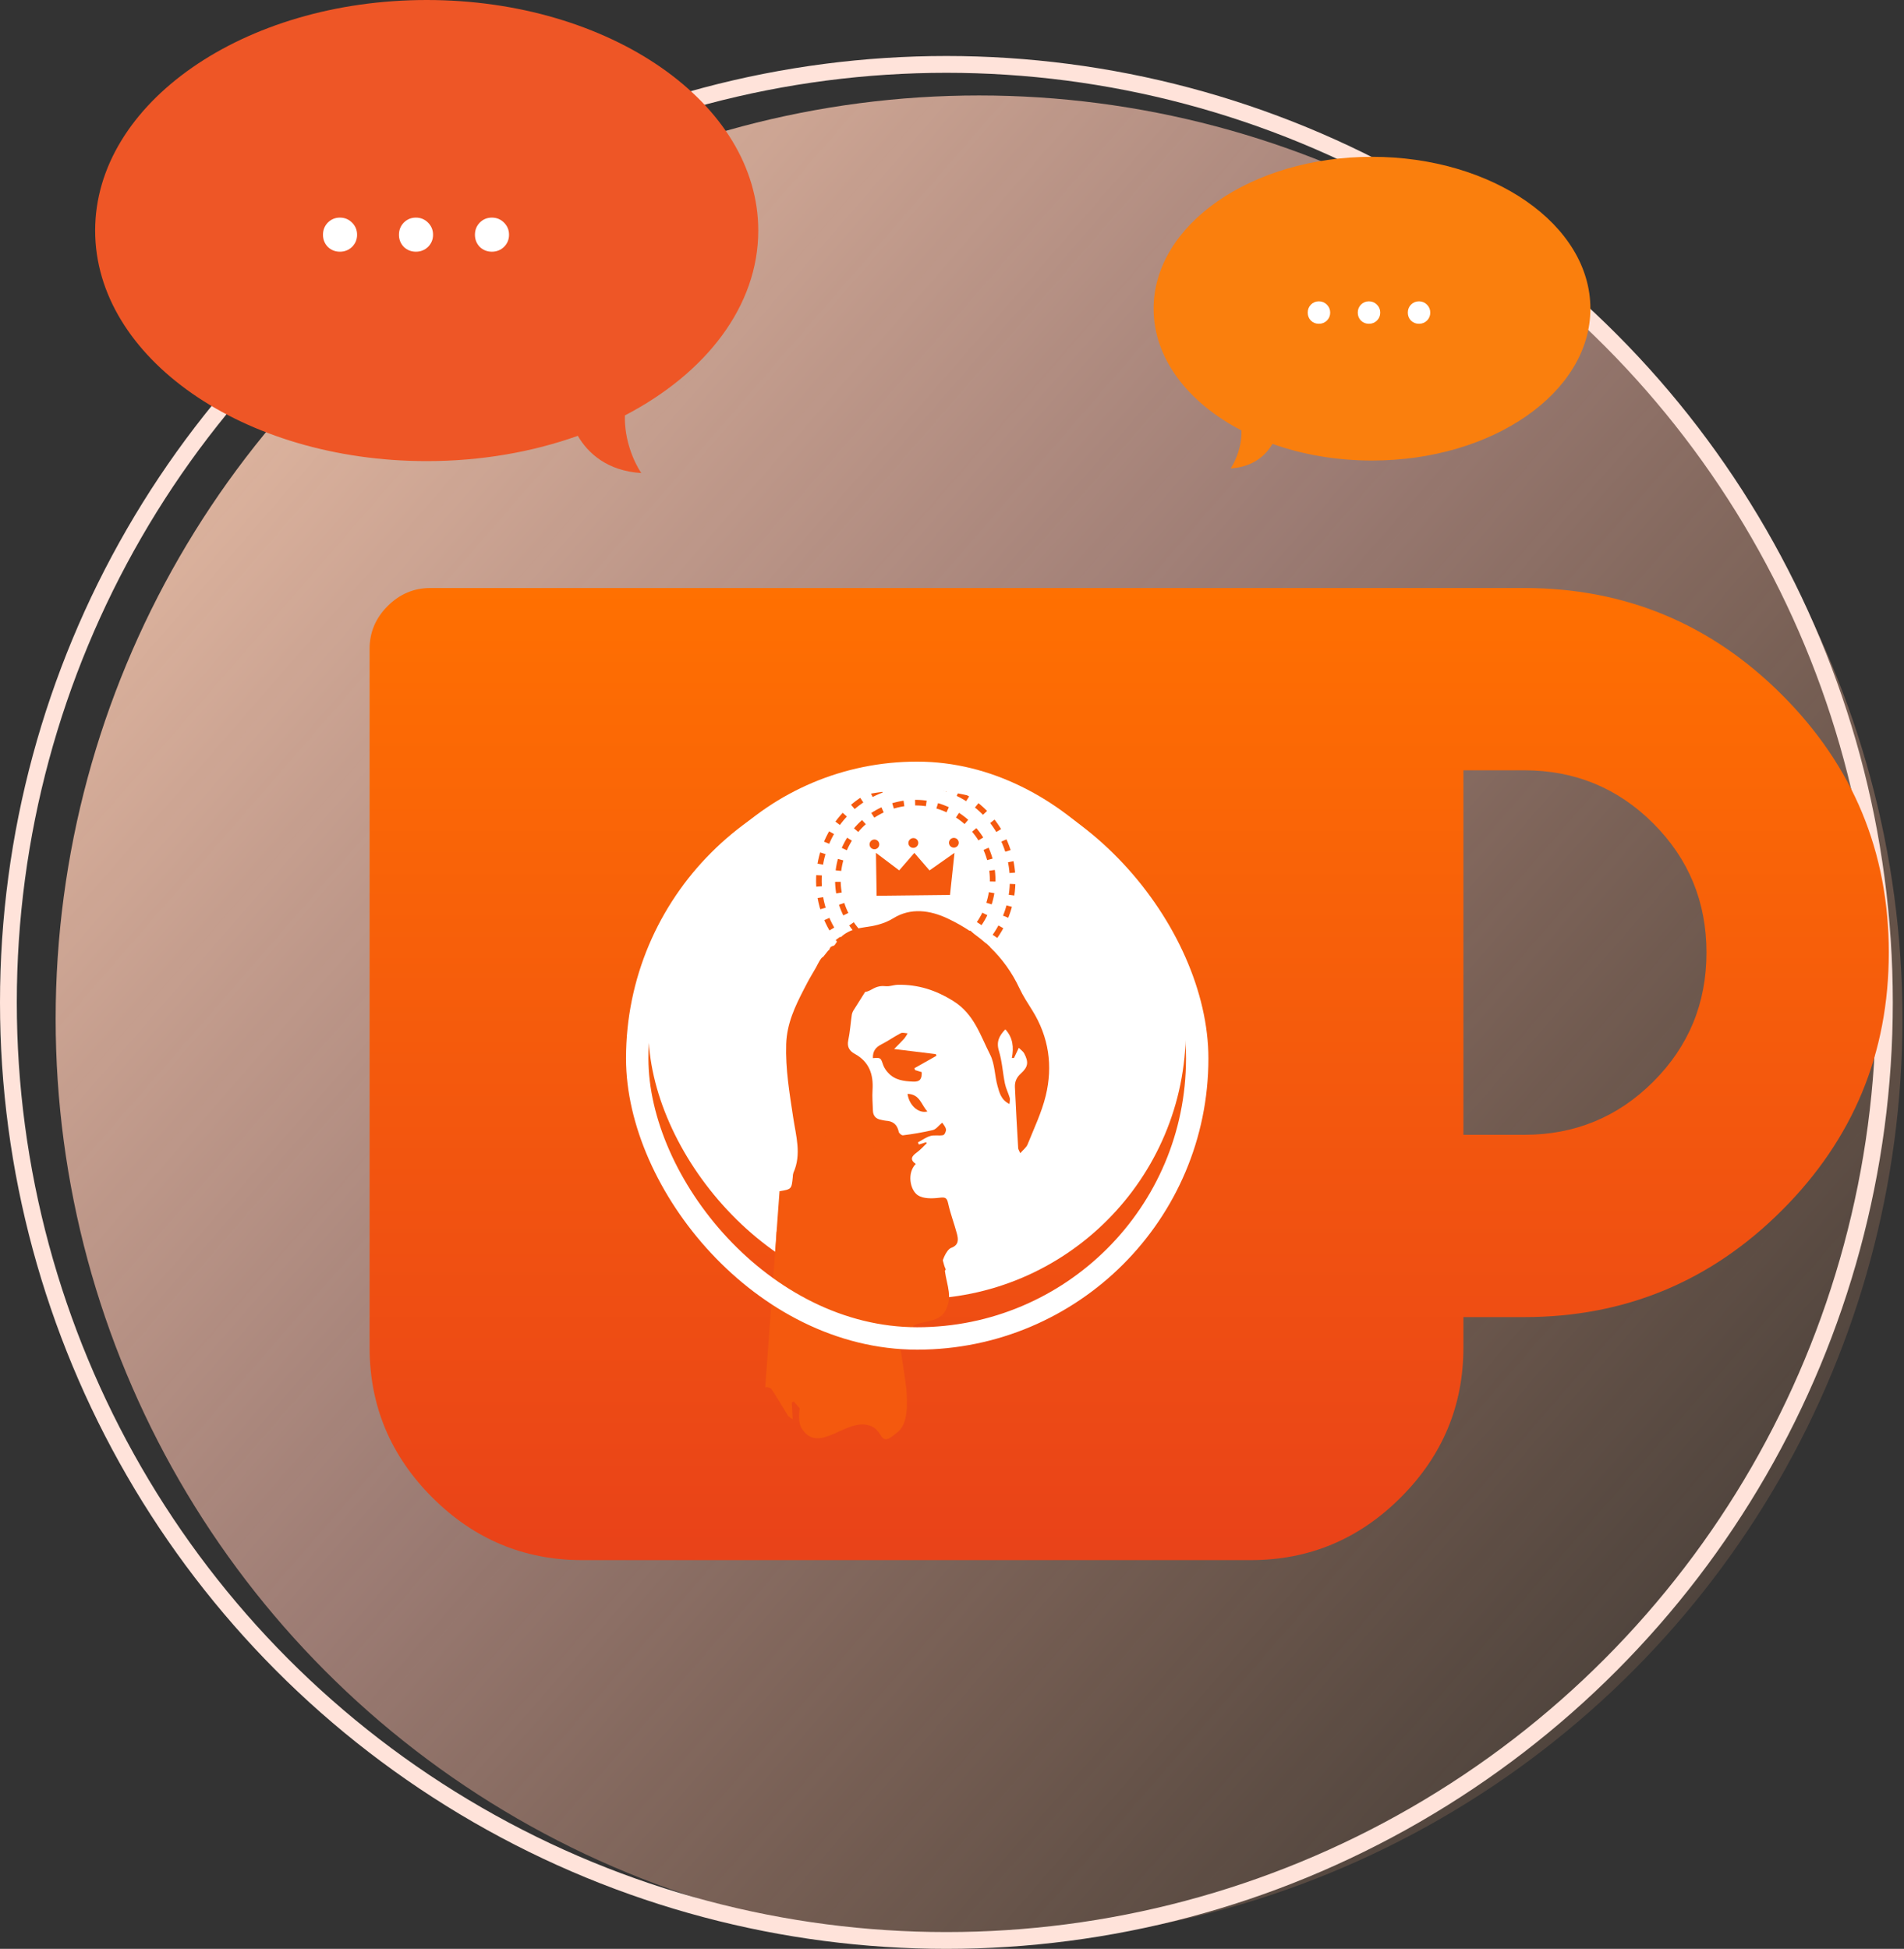 <svg width="340" height="348" viewBox="0 0 340 348" fill="none" xmlns="http://www.w3.org/2000/svg">
<rect x="0" y="0" width="340" height="348" fill="#333333" stroke="none"/>
<circle cx="174.828" cy="181.938" r="164.891" fill="url(#paint0_linear_305_6425)"/>
<circle cx="169" cy="179" r="167.5" stroke="#FFE3DA" stroke-width="3"/>
<path d="M304.728 170.093C304.728 161.053 301.563 153.368 295.233 147.04C288.903 140.711 281.217 137.547 272.174 137.547H261.323V202.64H272.174C281.217 202.64 288.903 199.476 295.233 193.147C301.563 186.819 304.728 179.134 304.728 170.093ZM337.282 170.093C337.282 188.062 330.924 203.403 318.208 216.117C305.491 228.83 290.147 235.187 272.174 235.187H261.323V240.611C261.323 251.008 257.593 259.936 250.133 267.395C242.672 274.853 233.743 278.583 223.344 278.583H103.979C93.58 278.583 84.651 274.853 77.19 267.395C69.73 259.936 66 251.008 66 240.611V115.849C66 112.911 67.074 110.368 69.222 108.221C71.369 106.074 73.912 105 76.851 105H272.174C290.147 105 305.491 111.357 318.208 124.07C330.924 136.784 337.282 152.125 337.282 170.093Z" fill="url(#paint1_linear_305_6425)"/>
<rect x="115.788" y="136" width="95.965" height="95.965" rx="47.983" fill="white"/>
<path d="M156.399 169.034C153.83 167.512 151.822 165.199 150.677 162.441C149.532 159.683 149.312 156.628 150.048 153.734C150.784 150.84 152.438 148.263 154.762 146.388C157.086 144.512 159.955 143.44 162.94 143.332C165.924 143.224 168.863 144.085 171.317 145.787C173.77 147.489 175.607 149.94 176.551 152.773C177.496 155.606 177.497 158.668 176.555 161.502C175.613 164.336 173.778 166.788 171.326 168.492" stroke="#F4590E" stroke-miterlimit="10" stroke-dasharray="2 2"/>
<path d="M153.974 171.666C150.683 169.485 148.236 166.245 147.041 162.482C145.846 158.72 145.974 154.662 147.403 150.982C148.832 147.302 151.477 144.221 154.899 142.252C158.321 140.283 162.313 139.543 166.213 140.156C170.113 140.769 173.686 142.697 176.338 145.621C178.991 148.544 180.564 152.287 180.796 156.228C181.028 160.169 179.906 164.071 177.614 167.286C175.323 170.5 172.001 172.834 168.2 173.901" stroke="#F4590E" stroke-miterlimit="10" stroke-dasharray="2 2"/>
<path d="M138.688 219.928L138.079 230.033L142.459 230.297L143.068 220.192L138.688 219.928Z" fill="#F4590E"/>
<path fill-rule="evenodd" clip-rule="evenodd" d="M139.2 212.713C141.356 212.348 141.354 212.349 141.57 210.156C141.569 209.901 141.608 209.648 141.685 209.406C143.156 206.127 142.14 202.858 141.649 199.592C140.993 195.221 140.241 190.886 140.393 186.407C140.517 182.782 141.963 179.728 143.544 176.666C144.679 174.471 144.496 174.877 145.729 172.734C145.862 172.503 146.58 170.969 146.944 170.895C146.784 171.166 148.184 169.316 147.937 169.735C148.211 169.624 148.523 168.132 148.184 169.316C148.648 168.667 148.784 169.208 149.203 168.531C150.391 166.611 152.131 165.891 154.342 165.584C156.091 165.342 157.836 165.012 159.526 163.966C162.61 162.057 166.056 162.506 169.261 164.028C174.931 166.72 179.354 170.721 182.057 176.5C182.697 177.87 183.548 179.146 184.349 180.437C187.292 185.181 188.039 190.339 186.737 195.668C186.008 198.653 184.645 201.488 183.493 204.361C183.275 204.904 182.713 205.311 182.19 205.92C182.012 205.498 181.832 205.256 181.816 205.003C181.606 201.385 181.401 197.764 181.235 194.142C181.191 193.193 181.502 192.413 182.285 191.704C183.624 190.49 183.699 189.652 182.894 188.106C182.71 187.752 182.323 187.504 181.928 187.106C181.572 187.859 181.319 188.393 181.066 188.926C180.941 188.926 180.815 188.926 180.689 188.926C181.056 187.028 180.889 185.282 179.524 183.806C178.436 184.938 177.876 186.004 178.378 187.653C178.951 189.536 179.056 191.557 179.453 193.5C179.632 194.368 180.057 195.182 180.309 196.039C180.395 196.327 180.287 196.671 180.259 197.135C178.755 196.405 178.467 195.099 178.136 193.936C177.61 192.085 177.66 189.988 176.812 188.328C175.057 184.888 173.969 181.089 170.228 178.749C167.087 176.785 163.951 175.8 160.37 175.846C159.792 175.853 159.218 176.05 158.638 176.101C158.204 176.14 157.758 176.035 157.328 176.087C156.91 176.134 156.503 176.252 156.124 176.435C155.592 176.7 155.104 177.053 154.488 177.122C153.829 178.164 153.162 179.203 152.516 180.253C152.326 180.521 152.191 180.824 152.118 181.145C151.889 182.686 151.793 184.253 151.473 185.773C151.222 186.963 151.723 187.683 152.626 188.177C155.222 189.598 155.993 191.849 155.81 194.642C155.73 195.86 155.838 197.09 155.879 198.314C155.909 199.248 156.402 199.798 157.325 199.961C157.612 200.033 157.902 200.088 158.196 200.125C159.483 200.194 160.23 200.821 160.489 202.111C160.54 202.368 161.013 202.759 161.241 202.728C163.036 202.509 164.819 202.196 166.581 201.792C167.17 201.645 167.631 200.98 168.252 200.468C168.413 200.731 168.821 201.157 168.924 201.647C168.991 201.964 168.671 202.642 168.426 202.695C167.688 202.853 166.86 202.639 166.147 202.843C165.355 203.07 164.649 203.599 163.906 203.997C163.97 204.122 164.034 204.247 164.098 204.372C164.512 204.24 164.925 204.107 165.339 203.975C165.395 204.024 165.45 204.073 165.506 204.122C164.903 204.693 164.353 205.335 163.685 205.816C162.771 206.477 162.445 207.083 163.53 207.838C161.936 209.456 162.503 212.482 163.886 213.421C164.844 214.071 166.452 214.038 167.715 213.88C168.768 213.749 169.081 213.824 169.315 214.897C169.713 216.716 170.393 218.473 170.871 220.277C171.147 221.32 171.238 222.324 169.845 222.832C168.974 223.151 168.01 225.478 168.126 226.402C168.364 228.282 168.573 230.165 168.522 231.912C168.358 232.168 168.048 232.429 168.058 232.678C168.091 233.474 168.243 234.265 168.348 235.058L168.402 234.961C168.003 234.37 167.277 233.781 167.272 233.186C167.26 231.874 166.66 230.941 165.936 229.994C164.944 228.695 163.963 227.388 163.001 226.113C163.024 227.219 163.047 228.321 163.073 229.629C162.301 228.593 162.919 226.969 161.195 226.683C161.219 227.802 161.648 229.041 160.052 229.398C160.486 229.955 160.855 230.426 161.224 230.898C161.168 230.966 161.113 231.035 161.058 231.104C160.763 230.948 160.467 230.792 160.164 230.632C160.007 231.14 159.878 231.656 159.777 232.178C159.672 232.919 159.61 233.567 160.373 234.187C161.556 235.151 162.55 236.347 163.703 237.526C162.318 237.892 162.318 237.892 161.104 239.758C161.503 238.705 161.952 237.646 161.011 236.666C160.865 236.514 160.617 236.334 160.448 236.362C160.341 236.396 160.243 236.455 160.163 236.535C160.084 236.615 160.025 236.713 159.992 236.82C159.783 238.271 159.655 239.734 159.433 241.183C159.287 242.139 159.358 243.181 158.321 243.826C158.003 244.023 157.929 244.608 157.606 245.318C156.651 245.637 156.746 247.006 156.353 248.074C155.912 249.274 155.53 250.494 155.066 251.872C150.87 249.043 147.085 249.527 143.509 252.327C142.891 251.598 142.327 250.933 141.765 250.268C141.64 250.324 141.515 250.381 141.39 250.438C141.437 251.324 141.484 252.209 141.55 253.443C141.206 253.182 140.868 253.04 140.709 252.786C139.718 251.211 138.797 249.591 137.769 248.042C137.603 247.789 136.923 247.61 136.649 247.745L139.2 212.713ZM139.747 229.265C140.012 229.2 140.39 229.626 140.726 229.808C140.938 229.924 141.237 230.146 141.374 230.077C141.607 229.926 141.774 229.691 141.839 229.421C141.891 229.129 141.879 228.83 141.804 228.544C141.485 227 141.15 225.461 140.81 223.922C140.776 223.762 140.711 223.538 140.591 223.477C139.33 222.836 139.545 221.617 139.41 220.536C139.4 220.451 139.418 220.342 139.373 220.288L139.747 229.265ZM154.903 206.949C155.053 205.835 155.228 204.855 155.299 203.868C155.33 203.453 155.186 202.678 155.044 202.66C154.487 202.59 153.921 202.669 153.405 202.89C153.18 202.991 152.967 203.657 153.087 203.891C153.644 204.977 154.322 206 154.901 206.95L154.903 206.949ZM157.142 243.396C158.846 242.314 159.094 240.925 158.929 239.014C158.271 240.621 157.748 241.905 157.14 243.397L157.142 243.396Z" fill="#F4590E"/>
<path fill-rule="evenodd" clip-rule="evenodd" d="M155.876 188.945C155.827 187.72 156.364 187.016 157.364 186.506C158.559 185.896 159.665 185.109 160.857 184.49C161.174 184.326 161.663 184.498 162.076 184.516C161.905 184.843 161.706 185.155 161.482 185.448C160.951 186.039 160.377 186.591 159.663 187.317C162.389 187.653 164.747 187.942 167.104 188.232C167.143 188.329 167.183 188.426 167.223 188.523C165.91 189.265 164.595 190.008 163.281 190.75C163.327 190.863 163.373 190.975 163.418 191.086L164.592 191.444C164.635 192.719 164.248 193.19 163.072 193.14C161.414 193.071 159.766 192.887 158.571 191.533C158.201 191.142 157.91 190.684 157.713 190.183C157.258 188.856 157.295 188.843 155.876 188.945Z" fill="#F4590E"/>
<path fill-rule="evenodd" clip-rule="evenodd" d="M162.065 195.322C164.275 195.381 164.503 197.294 165.61 198.469C164.009 198.894 162.319 197.341 162.065 195.322Z" fill="#F4590E"/>
<path fill-rule="evenodd" clip-rule="evenodd" d="M147.659 200.865C146.748 205.713 145.979 213.4 144.887 217.965C143.812 222.258 144.602 227.209 143.781 231.79C143.107 233.928 141.332 236.273 141.184 238.715C140.989 241.972 142.98 245.088 143.055 248.361C143.212 250.278 141.913 253.74 143.444 255.467C146.472 259.463 151.207 253.211 155.212 254.542C157.893 255.248 156.867 258.727 160.032 255.922C162.3 254.424 161.988 250.592 161.863 248.133C161.121 242.368 160.124 236.316 158.567 230.502C156.838 223.044 156.145 216.464 155.789 208.816C155.73 205.272 158.105 197.516 152.405 197.172" fill="#F4590E"/>
<path fill-rule="evenodd" clip-rule="evenodd" d="M168.726 226.936C169.106 229.683 170.217 231.657 168.696 234.289C167.208 236.378 164.527 235.672 162.817 236.931C161.107 238.19 158.576 244.029 155.482 241.119C153.936 239.664 155.882 229.975 156.03 227.533C156.291 223.191 156.575 213.947 163.344 214.627C168.756 215.226 167.196 223.031 168.883 226.674" fill="#F4590E"/>
<path d="M156.538 159.953L169.644 159.806L170.447 152.288L165.983 155.427L163.278 152.297L160.57 155.42L156.421 152.288L156.538 159.953Z" fill="#F4590E"/>
<path d="M156.477 151.583C156.921 151.399 157.131 150.89 156.948 150.447C156.764 150.003 156.255 149.792 155.811 149.976C155.368 150.16 155.157 150.668 155.341 151.112C155.524 151.556 156.033 151.767 156.477 151.583Z" fill="#F4590E"/>
<path d="M163.427 151.328C163.88 151.14 164.098 150.629 163.914 150.185C163.73 149.741 163.214 149.533 162.761 149.721C162.309 149.909 162.09 150.42 162.274 150.864C162.458 151.308 162.974 151.515 163.427 151.328Z" fill="#F4590E"/>
<path d="M170.664 151.29C171.108 151.106 171.319 150.597 171.135 150.154C170.951 149.71 170.443 149.499 169.999 149.683C169.555 149.867 169.344 150.375 169.528 150.819C169.712 151.263 170.221 151.474 170.664 151.29Z" fill="#F4590E"/>
<rect x="113.788" y="139" width="100" height="100" rx="50" stroke="white" stroke-width="4"/>
<path fill-rule="evenodd" clip-rule="evenodd" d="M221.686 76.86C212.164 71.916 206 64.018 206 55.119C206 40.141 223.461 28 245 28C266.539 28 284 40.141 284 55.119C284 70.096 266.539 82.237 245 82.237C238.597 82.237 232.554 81.164 227.223 79.263C226.042 81.305 223.758 83.394 219.765 83.64C220.66 82.297 221.774 79.703 221.686 76.86Z" fill="#FA7F0D"/>
<path d="M234.088 54.396C234.482 54.002 234.957 53.805 235.515 53.805C236.073 53.805 236.548 54.002 236.942 54.396C237.335 54.789 237.532 55.265 237.532 55.822C237.532 56.38 237.335 56.856 236.942 57.249C236.548 57.627 236.073 57.815 235.515 57.815C234.957 57.815 234.482 57.627 234.088 57.249C233.711 56.856 233.522 56.38 233.522 55.822C233.522 55.265 233.711 54.789 234.088 54.396ZM243.025 54.396C243.418 54.002 243.894 53.805 244.452 53.805C245.009 53.805 245.485 54.002 245.878 54.396C246.272 54.789 246.469 55.265 246.469 55.822C246.469 56.38 246.272 56.856 245.878 57.249C245.485 57.627 245.009 57.815 244.452 57.815C243.894 57.815 243.418 57.627 243.025 57.249C242.648 56.856 242.459 56.38 242.459 55.822C242.459 55.265 242.648 54.789 243.025 54.396ZM251.962 54.396C252.355 54.002 252.831 53.805 253.388 53.805C253.946 53.805 254.421 54.002 254.815 54.396C255.209 54.789 255.405 55.265 255.405 55.822C255.405 56.38 255.209 56.856 254.815 57.249C254.421 57.627 253.946 57.815 253.388 57.815C252.831 57.815 252.355 57.627 251.962 57.249C251.584 56.856 251.396 56.38 251.396 55.822C251.396 55.265 251.584 54.789 251.962 54.396Z" fill="white"/>
<path fill-rule="evenodd" clip-rule="evenodd" d="M111.592 74.176C126.047 66.67 135.405 54.679 135.405 41.169C135.405 18.432 108.897 -8.03468e-06 76.198 -5.17604e-06C43.499 -2.31739e-06 16.991 18.432 16.991 41.169C16.991 63.907 43.499 82.339 76.198 82.339C85.919 82.339 95.093 80.71 103.186 77.823C104.978 80.924 108.446 84.094 114.507 84.469C113.15 82.43 111.458 78.492 111.592 74.176Z" fill="#EE5626"/>
<path d="M58.536 39.753C59.133 39.155 59.855 38.857 60.702 38.857C61.548 38.857 62.27 39.155 62.868 39.753C63.465 40.35 63.764 41.072 63.764 41.919C63.764 42.766 63.465 43.487 62.868 44.085C62.27 44.658 61.548 44.944 60.702 44.944C59.855 44.944 59.133 44.658 58.536 44.085C57.963 43.487 57.677 42.766 57.677 41.919C57.677 41.072 57.963 40.35 58.536 39.753ZM72.103 39.753C72.7 39.155 73.422 38.857 74.269 38.857C75.115 38.857 75.837 39.155 76.435 39.753C77.032 40.35 77.331 41.072 77.331 41.919C77.331 42.766 77.032 43.487 76.435 44.085C75.837 44.658 75.115 44.944 74.269 44.944C73.422 44.944 72.7 44.658 72.103 44.085C71.53 43.487 71.244 42.766 71.244 41.919C71.244 41.072 71.53 40.35 72.103 39.753ZM85.67 39.753C86.267 39.155 86.989 38.857 87.836 38.857C88.682 38.857 89.404 39.155 90.002 39.753C90.599 40.35 90.898 41.072 90.898 41.919C90.898 42.766 90.599 43.487 90.002 44.085C89.404 44.658 88.682 44.944 87.836 44.944C86.989 44.944 86.267 44.658 85.67 44.085C85.097 43.487 84.811 42.766 84.811 41.919C84.811 41.072 85.097 40.35 85.67 39.753Z" fill="white"/>
<defs>
<linearGradient id="paint0_linear_305_6425" x1="-13.857" y1="17.047" x2="349.737" y2="333.053" gradientUnits="userSpaceOnUse">
<stop stop-color="#FFD4B5"/>
<stop offset="0.49" stop-color="#FFC0B0" stop-opacity="0.51"/>
<stop offset="1" stop-color="#FFA869" stop-opacity="0"/>
</linearGradient>
<linearGradient id="paint1_linear_305_6425" x1="201.641" y1="105" x2="201.641" y2="278.583" gradientUnits="userSpaceOnUse">
<stop stop-color="#FF7001"/>
<stop offset="1" stop-color="#E94219"/>
</linearGradient>
</defs>
</svg>
